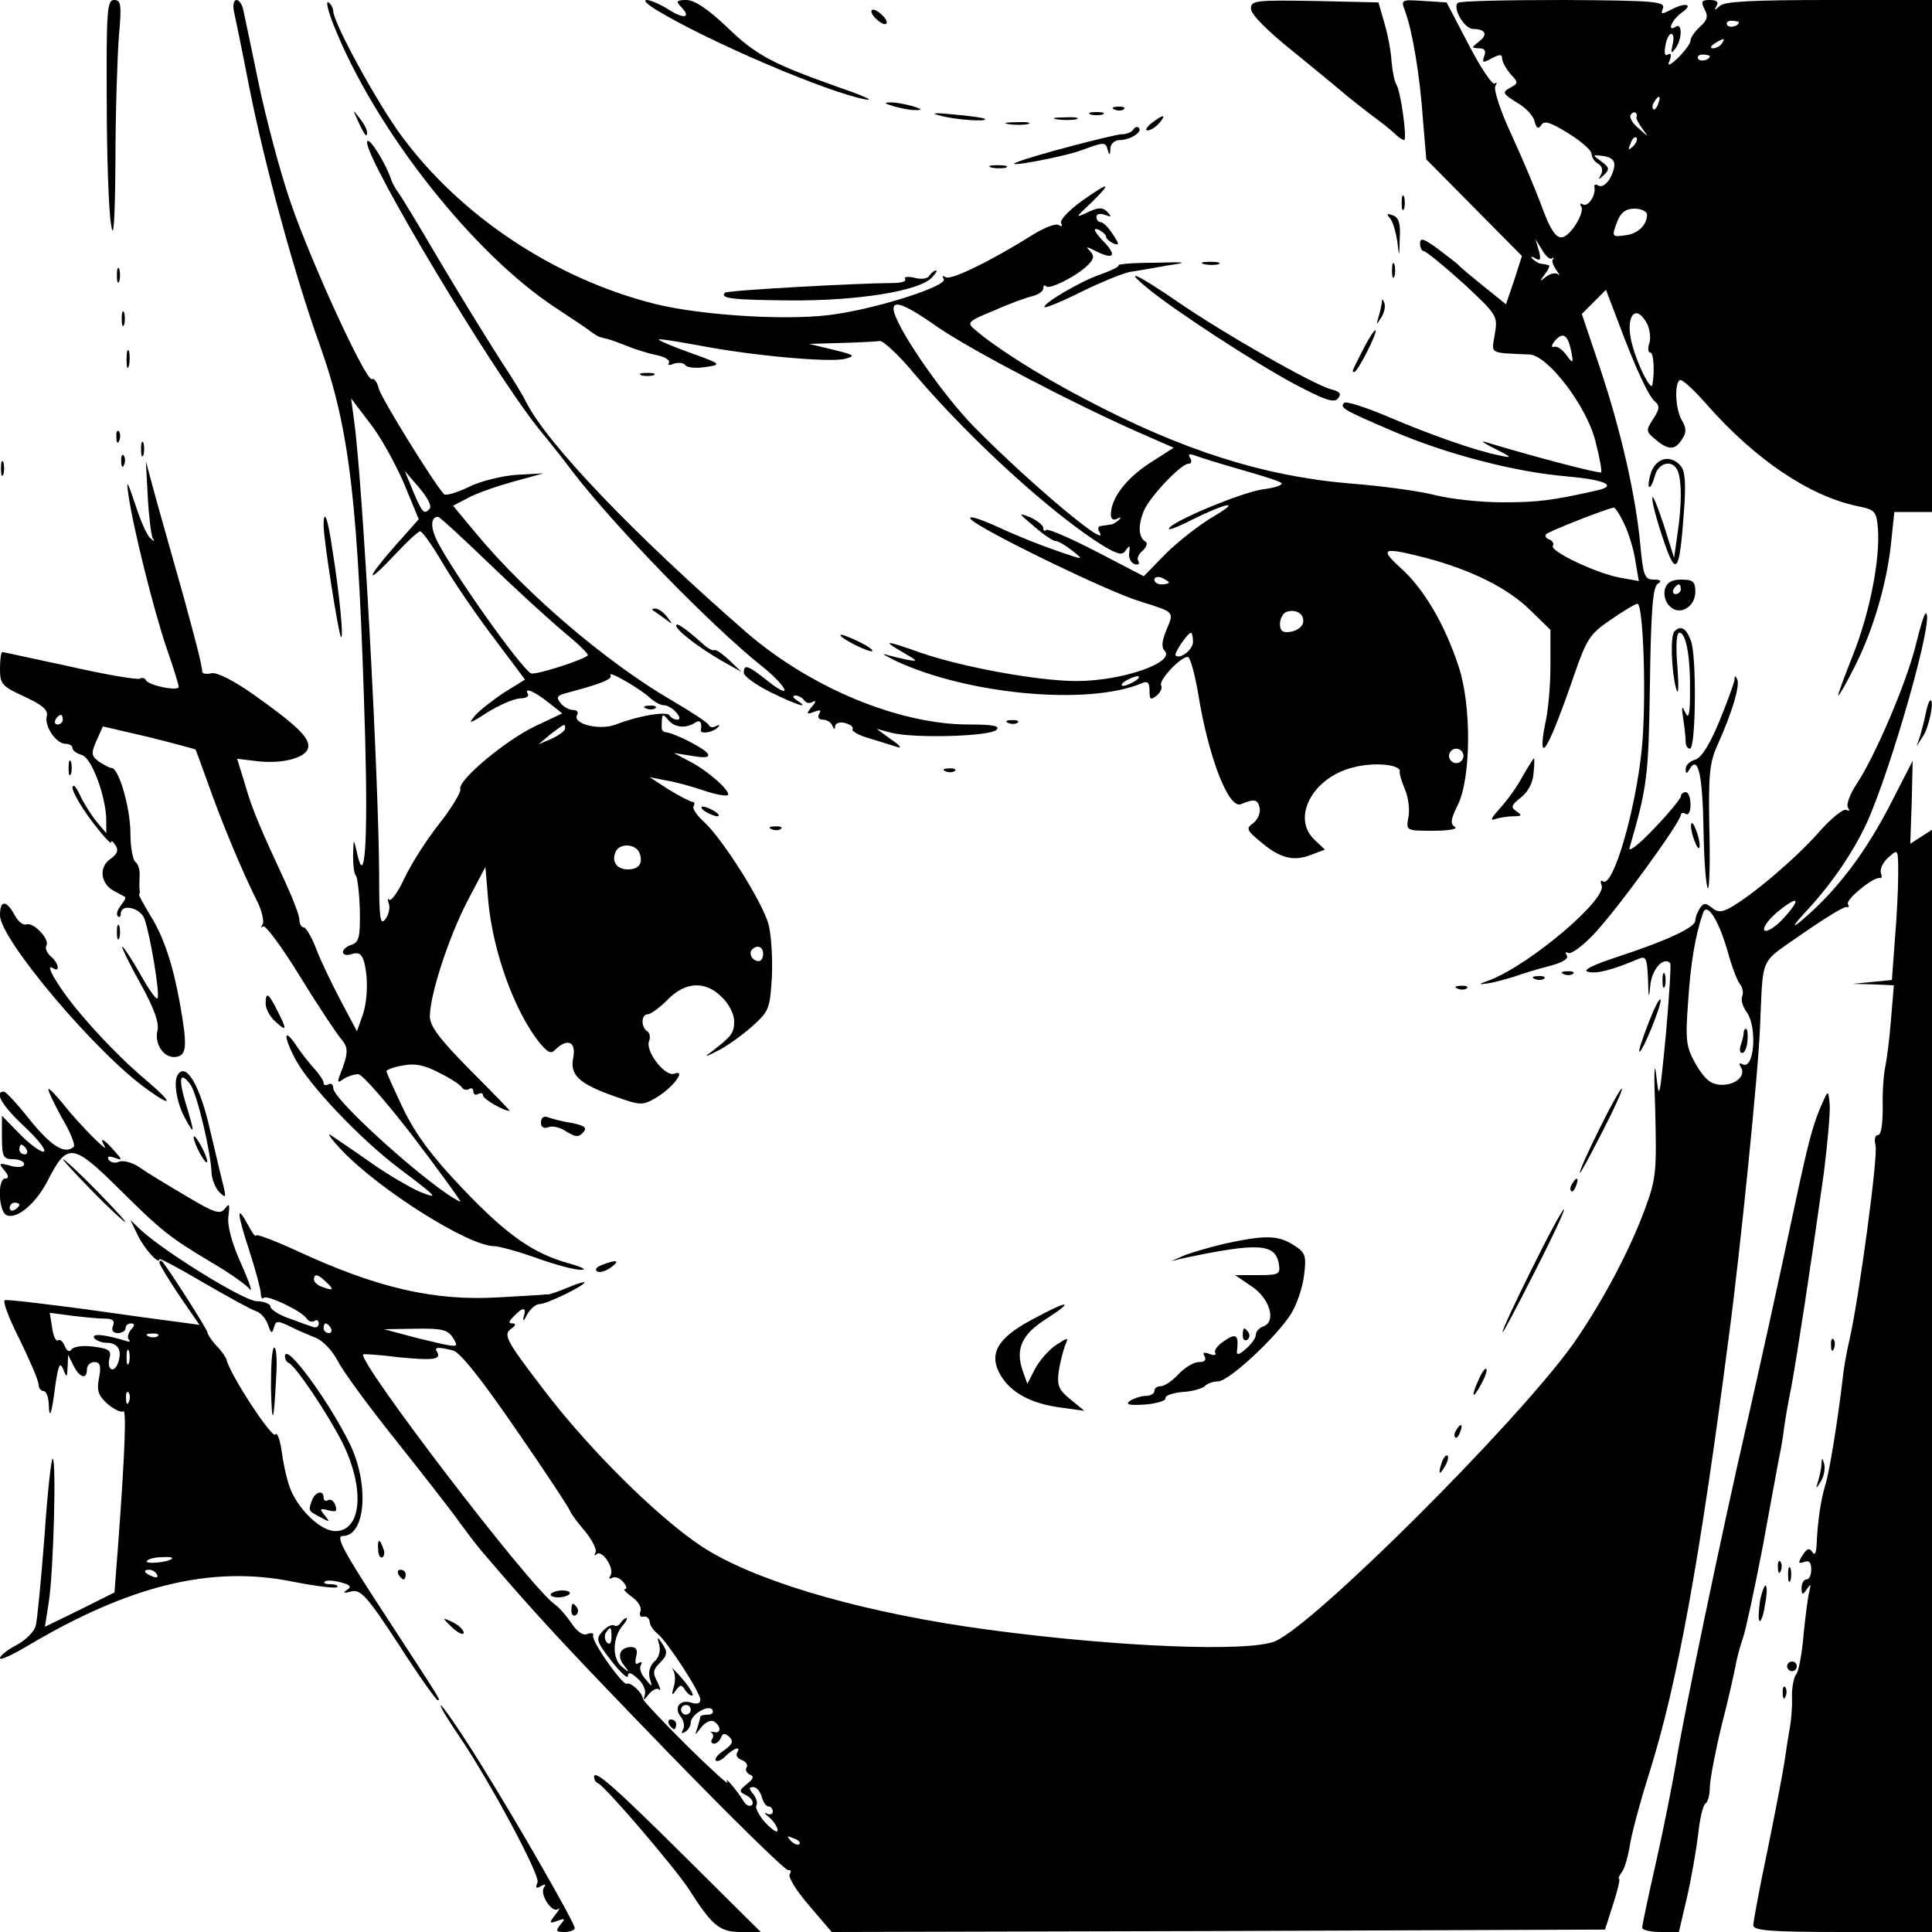 <?xml version="1.0" standalone="no"?>
<!DOCTYPE svg PUBLIC "-//W3C//DTD SVG 20010904//EN"
 "http://www.w3.org/TR/2001/REC-SVG-20010904/DTD/svg10.dtd">
<svg version="1.0" xmlns="http://www.w3.org/2000/svg"
 width="400pt" height="400pt" viewBox="0 0 400 400"
 preserveAspectRatio="xMidYMid meet">
<g transform="translate(0,400) scale(0.1,-0.1)"
fill="#000000" stroke="none">
<path d="M221 3793 c0 -115 4 -230 9 -258 5 -35 8 4 9 131 0 100 4 215 7 257
6 67 5 77 -10 77 -14 0 -16 -21 -15 -207z"/>
<path d="M484 3978 c3 -13 17 -81 31 -153 32 -164 96 -398 147 -539 63 -177
80 -328 94 -813 6 -224 -1 -314 -17 -238 -7 30 -7 30 -8 -6 0 -20 2 -39 6 -42
3 -4 7 -36 8 -72 1 -55 -2 -66 -17 -71 -10 -3 -18 -10 -18 -15 0 -6 8 -8 19
-4 14 4 20 0 25 -17 9 -35 7 -84 -5 -115 l-10 -28 -34 64 c-19 36 -42 84 -51
108 -9 24 -21 43 -25 43 -5 0 -9 7 -9 15 0 9 -13 43 -29 78 -52 112 -69 151
-84 204 l-16 52 42 -5 c52 -6 101 7 105 28 4 20 -23 46 -113 110 -41 29 -77
47 -87 44 -10 -2 -18 -1 -19 2 -2 20 -12 58 -39 157 -17 61 -42 148 -55 195
l-23 85 4 -74 c2 -40 7 -78 10 -85 5 -8 4 -8 -5 0 -7 6 -21 38 -31 70 -17 50
-19 53 -14 19 9 -65 52 -238 79 -317 14 -40 25 -76 25 -80 0 -10 -64 3 -68 14
-2 4 -8 6 -12 3 -5 -3 -70 8 -145 25 -75 16 -138 30 -140 30 -3 0 -5 -16 -5
-35 0 -31 4 -36 50 -57 37 -17 50 -28 47 -40 -6 -21 19 -58 39 -58 8 0 14 -4
14 -9 0 -5 9 -11 19 -14 21 -5 51 -88 51 -136 l0 -26 -21 25 c-11 14 -27 39
-34 55 -8 17 -14 23 -15 14 0 -8 18 -40 40 -69 22 -29 40 -49 40 -44 0 5 4 2
9 -6 7 -10 4 -18 -10 -28 -25 -17 -21 -51 6 -66 11 -6 22 -12 24 -13 2 -2 -2
-9 -9 -18 -7 -9 -10 -18 -6 -22 3 -3 6 -1 6 5 0 22 40 13 49 -10 12 -33 33
-159 27 -165 -3 -3 -19 20 -36 51 -18 31 -34 56 -37 56 -2 0 14 -34 37 -75 29
-52 40 -83 36 -99 -7 -29 15 -59 40 -54 21 4 22 24 6 113 -14 77 -33 136 -61
180 -13 22 -24 41 -23 43 1 1 2 5 1 10 -1 4 0 17 0 29 1 11 -3 24 -8 28 -6 3
-11 31 -11 60 0 52 -24 135 -39 135 -4 0 -15 6 -26 13 -16 12 -17 17 -5 44
l13 29 95 -22 c52 -13 96 -25 97 -26 1 -2 12 -32 25 -68 27 -78 74 -190 101
-243 11 -21 16 -44 13 -50 -4 -7 -4 -9 1 -5 4 4 39 -43 77 -105 38 -62 77
-120 85 -129 15 -17 14 -30 -3 -73 -6 -16 -5 -18 7 -9 8 5 21 10 31 10 9 -1
61 -61 117 -134 56 -74 98 -132 94 -130 -55 24 -263 210 -263 235 0 8 -5 11
-10 8 -6 -3 -10 -2 -10 3 0 4 -8 17 -18 28 -10 11 -27 32 -37 47 -27 41 -30
25 -4 -25 27 -52 132 -164 214 -226 82 -62 86 -66 43 -49 -20 9 -65 35 -99 59
-34 24 -71 49 -83 57 -11 8 -1 -7 24 -33 77 -80 260 -196 313 -196 9 0 50 -11
89 -25 39 -14 81 -25 92 -24 12 0 0 6 -25 13 -74 20 -130 59 -222 156 -63 66
-96 111 -122 164 -19 40 -35 76 -35 78 0 3 15 9 34 12 25 5 45 1 75 -15 23
-11 44 -25 47 -30 3 -5 10 -7 15 -4 5 4 9 1 9 -5 0 -6 5 -8 10 -5 6 3 10 2 10
-3 0 -7 42 -32 55 -32 2 0 -35 38 -81 84 -64 65 -84 91 -84 112 0 44 39 164
78 239 l37 70 6 -72 c10 -105 55 -229 107 -293 17 -20 23 -23 33 -12 24 23 42
15 36 -17 -8 -37 12 -55 86 -81 53 -19 57 -19 85 -3 34 20 65 60 38 50 -19 -7
-61 47 -52 68 3 8 1 17 -4 20 -13 8 -13 35 1 35 6 0 24 13 41 30 37 38 79 40
113 5 14 -13 25 -35 25 -49 0 -25 -5 -31 -45 -62 -18 -13 -17 -14 10 0 17 8
48 30 70 49 37 33 39 37 43 103 2 38 -1 88 -7 111 -13 46 -94 175 -134 212
-15 13 -24 28 -21 32 3 5 2 9 -3 9 -4 0 -26 12 -48 25 l-40 26 35 -7 c19 -3
55 -13 78 -21 24 -8 46 -12 49 -9 7 7 -42 51 -80 70 l-32 17 38 -6 c28 -5 37
-3 32 5 -7 11 -70 43 -87 44 -5 1 -8 4 -8 9 0 30 1 31 13 17 13 -16 35 -19 55
-7 11 8 16 2 13 -15 -1 -9 27 -4 36 7 4 4 3 5 -4 2 -6 -4 -13 -3 -15 1 -1 5
-35 27 -74 50 -135 78 -302 220 -407 346 l-49 59 29 15 c15 9 57 24 93 34 l65
18 -55 -3 c-30 -2 -75 -13 -99 -25 -25 -12 -48 -19 -52 -15 -23 26 -130 199
-135 219 -3 13 -10 22 -14 19 -11 -7 -124 237 -168 365 -22 63 -51 174 -66
245 -15 72 -29 140 -32 153 -2 12 -9 22 -14 22 -6 0 -8 -10 -6 -22z m352 -978
l31 -75 -48 -54 c-62 -70 -64 -86 -3 -21 26 28 50 50 54 50 4 0 25 -29 46 -65
21 -36 68 -105 105 -154 l66 -88 -42 -26 c-23 -15 -50 -36 -61 -48 -16 -19
-12 -18 25 6 24 15 54 28 67 29 12 0 20 4 17 9 -9 15 13 6 42 -17 l29 -23 -57
-27 c-62 -30 -160 -112 -154 -130 2 -6 -18 -39 -44 -72 -27 -34 -59 -85 -72
-113 -13 -28 -27 -47 -31 -44 -4 4 -4 1 -1 -8 3 -8 0 -22 -7 -32 -11 -14 -13
1 -13 90 -1 207 -34 815 -52 943 l-6 45 38 -50 c22 -27 53 -84 71 -125z m53
-54 c-11 -12 -15 -8 -35 40 l-16 39 30 -35 c18 -21 27 -39 21 -44z m125 -114
c55 -53 125 -117 154 -141 29 -24 51 -45 49 -48 -11 -10 -111 -42 -118 -37
-23 14 -159 206 -193 272 -15 29 -15 52 1 52 3 0 51 -44 107 -98z m333 -278
c8 -7 20 -14 27 -14 8 0 19 -7 26 -15 8 -9 9 -15 2 -15 -6 0 -13 4 -16 9 -6 9
-65 -1 -111 -19 -33 -13 -91 1 -80 20 3 5 0 10 -8 10 -8 0 -20 6 -26 14 -10
12 -8 16 11 21 72 19 97 29 92 37 -7 12 65 -30 83 -48z m-1217 -44 c0 -5 -5
-10 -11 -10 -5 0 -7 5 -4 10 3 6 8 10 11 10 2 0 4 -4 4 -10z m1040 -18 c0 -5
-12 -14 -27 -21 l-28 -12 25 21 c29 22 30 23 30 12z m154 -258 c8 -21 -1 -34
-24 -34 -22 0 -34 15 -26 35 7 20 42 19 50 -1z m256 -209 c0 -8 -4 -15 -9 -15
-13 0 -22 16 -14 24 11 11 23 6 23 -9z"/>
<path d="M1338 2533 c7 -3 16 -2 19 1 4 3 -2 6 -13 5 -11 0 -14 -3 -6 -6z"/>
<path d="M690 3950 c85 -216 288 -474 460 -587 36 -24 70 -46 75 -51 6 -4 13
-9 18 -10 4 -1 9 -3 12 -3 14 -4 22 -7 45 -16 14 -6 40 -14 58 -18 18 -3 30
-11 27 -16 -4 -5 1 -6 10 -2 10 3 20 2 24 -3 3 -5 22 -7 41 -4 35 5 35 6 -32
30 -37 13 -66 26 -64 27 2 2 38 -4 82 -12 108 -21 271 -36 303 -28 23 6 21 8
-24 19 l-50 12 68 2 c37 1 73 3 79 4 7 0 40 -30 72 -69 115 -135 285 -290 390
-355 32 -19 40 -20 47 -9 8 11 9 10 7 -5 -2 -10 3 -21 11 -24 8 -2 11 0 8 6
-4 5 0 15 9 22 8 8 11 16 5 19 -14 9 -15 33 -3 63 12 29 77 98 93 98 6 0 7 5
3 12 -5 8 -2 9 10 5 10 -4 52 -17 94 -29 42 -12 81 -24 85 -28 4 -4 -13 -10
-38 -13 -44 -6 -195 -69 -195 -82 0 -3 21 5 48 19 73 36 103 41 45 7 -29 -17
-74 -52 -99 -77 l-46 -47 -98 51 c-54 28 -101 48 -104 45 -3 -4 -6 -2 -6 4 0
5 -12 15 -27 22 -26 10 -25 9 7 -18 19 -17 40 -31 45 -31 6 0 21 -9 35 -20 25
-20 25 -20 -30 -1 -30 10 -86 32 -124 50 -40 18 -63 25 -56 16 17 -20 281
-149 350 -170 73 -23 71 -21 55 -59 -9 -22 -11 -36 -4 -43 24 -24 -87 -63
-182 -63 -80 0 -238 29 -324 59 -73 26 -80 26 -35 0 31 -18 32 -19 8 -15 -14
3 -34 8 -45 11 -10 3 1 -3 23 -14 149 -69 396 -92 507 -46 13 6 17 2 17 -15 0
-19 2 -20 15 -10 8 7 12 16 9 21 -6 10 40 59 55 59 5 0 14 -33 21 -72 21 -133
63 -243 89 -233 29 12 35 10 39 -8 2 -10 -4 -24 -13 -31 -16 -11 -14 -15 15
-39 40 -34 68 -41 104 -27 l29 11 -21 20 c-49 45 -5 129 79 150 44 12 101 6
97 -9 -1 -4 4 -20 11 -37 7 -16 10 -42 7 -57 -5 -28 -5 -28 52 -28 32 0 52 4
44 8 -10 7 -8 16 5 43 29 55 30 208 3 289 -29 88 -72 161 -120 204 -45 41 -38
44 52 21 94 -25 169 -62 216 -108 l42 -41 0 -76 c0 -41 -5 -95 -11 -119 -5
-24 -7 -46 -4 -49 6 -6 29 48 65 153 25 72 32 83 75 112 26 18 51 33 55 33 13
0 19 -206 9 -302 -13 -127 -59 -285 -80 -273 -5 4 -6 0 -3 -8 11 -29 -147
-163 -231 -196 -25 -9 -26 -10 -5 -7 14 2 39 9 55 14 17 6 49 16 73 22 27 7
40 15 36 22 -4 6 -3 8 3 5 5 -3 28 13 50 36 44 44 183 235 183 250 0 4 5 5 10
2 6 -4 10 5 10 19 0 14 -4 26 -10 26 -5 0 -10 -4 -10 -9 0 -4 -25 -35 -56 -67
-32 -34 -54 -50 -50 -39 37 129 39 146 42 339 2 150 6 201 16 207 9 6 7 9 -8
9 -19 0 -22 8 -28 73 -10 104 -40 235 -83 364 l-38 113 25 25 25 25 24 -63
c36 -97 64 -157 77 -168 11 -9 10 -16 -3 -36 -16 -25 -16 -26 7 -45 26 -21 39
-20 54 5 8 12 7 22 -2 37 -13 22 -16 76 -4 83 4 3 30 -21 57 -52 100 -113 211
-188 311 -209 36 -7 39 -11 42 -46 5 -63 -17 -176 -52 -263 -18 -46 -32 -83
-30 -83 2 0 17 26 33 58 39 76 67 173 76 255 l7 67 39 0 39 0 0 530 0 530
-213 0 c-157 0 -217 -3 -226 -12 -11 -10 -13 -10 -7 0 5 8 0 12 -14 12 -17 0
-19 -3 -11 -19 8 -14 6 -23 -9 -36 -11 -10 -20 -23 -20 -29 0 -6 -12 -22 -25
-35 -19 -18 -24 -19 -18 -6 4 12 3 16 -4 12 -6 -4 -8 3 -5 18 2 14 8 25 12 25
5 0 6 -10 3 -22 -4 -19 -3 -20 6 -8 14 19 14 53 1 45 -20 -13 -9 14 12 29 26
18 7 22 -24 5 -18 -9 -20 -9 -15 4 5 14 -19 16 -207 17 -116 0 -215 -2 -218
-6 -11 -11 14 -54 32 -54 26 0 31 -12 12 -26 -16 -13 -16 -13 0 -14 12 0 15
-5 11 -16 -5 -14 -3 -15 15 -5 17 9 22 9 22 0 0 -7 8 -21 17 -32 17 -18 17
-19 -1 -29 -16 -9 -15 -12 14 -30 18 -10 35 -28 37 -39 4 -15 8 -17 14 -8 6
10 19 6 56 -17 26 -16 48 -35 48 -42 0 -7 6 -17 14 -21 8 -5 10 -14 6 -22 -7
-12 -6 -12 6 -1 12 11 11 16 -6 28 -19 14 -19 14 5 11 18 -3 24 -10 22 -23 -5
-25 -22 -45 -33 -38 -5 3 -9 2 -8 -3 4 -16 -13 -43 -24 -36 -6 3 -7 1 -3 -5 4
-6 -3 -25 -15 -42 -28 -37 -41 -29 -69 48 -12 32 -39 96 -61 144 -23 49 -37
93 -33 100 4 7 3 9 -1 5 -5 -4 -29 32 -54 80 l-46 88 -47 3 c-47 3 -48 3 -39
-21 15 -39 31 -135 37 -224 l7 -83 99 -100 99 -100 -16 -50 -17 -50 -46 37
c-26 21 -49 40 -52 44 -3 3 -22 18 -42 33 -30 22 -38 25 -38 12 0 -9 4 -16 8
-16 4 0 41 -30 81 -66 71 -66 72 -68 66 -105 -7 -43 -14 -39 72 -43 38 -2 118
-107 136 -179 9 -34 14 -63 12 -65 -3 -3 -135 31 -240 63 -11 3 -2 -3 20 -14
36 -18 37 -20 10 -14 -47 9 -142 42 -233 81 -45 19 -86 32 -89 28 -10 -10 -1
-15 97 -57 113 -49 256 -86 361 -95 80 -7 109 -19 67 -29 -93 -21 -123 -25
-197 -25 -46 0 -109 7 -140 15 -31 8 -110 19 -176 24 -179 15 -349 69 -551
176 -94 49 -185 107 -226 143 -17 14 -14 17 40 39 31 14 67 27 80 30 12 3 22
10 22 16 0 6 3 8 6 4 7 -7 65 22 87 45 12 12 13 18 4 28 -10 10 -8 10 10 1 39
-20 47 -11 17 20 -18 19 -22 28 -11 24 9 -4 17 -11 17 -15 0 -4 7 -10 15 -14
13 -5 13 -2 -1 19 -9 14 -20 25 -25 25 -5 0 -9 5 -9 11 0 6 7 8 18 4 13 -5 14
-4 5 6 -10 10 -18 10 -40 0 -28 -13 -27 -12 5 18 46 45 40 46 -18 5 -28 -20
-47 -41 -43 -46 3 -7 1 -8 -5 -4 -6 4 -29 -5 -52 -19 -84 -53 -171 -96 -182
-89 -7 4 -8 3 -4 -4 8 -13 -124 -57 -221 -72 -90 -15 -278 -4 -378 21 -206 52
-401 181 -524 348 -49 66 -141 234 -141 258 0 6 -5 15 -10 18 -6 4 -1 -17 10
-45z m2910 4 c0 -8 -19 -13 -24 -6 -3 5 1 9 9 9 8 0 15 -2 15 -3z m-35 -44
c-3 -5 -12 -10 -18 -10 -7 0 -6 4 3 10 19 12 23 12 15 0z m-25 -26 c0 -8 -19
-13 -24 -6 -3 5 1 9 9 9 8 0 15 -2 15 -3z m-107 -99 c-3 -9 -8 -14 -10 -11 -3
3 -2 9 2 15 9 16 15 13 8 -4z m-45 -28 c-1 -2 4 -12 12 -23 14 -19 14 -19 -7
0 -13 10 -20 23 -17 28 3 5 8 7 11 4 2 -2 3 -6 1 -9z m-7 -60 c-10 -9 -11 -8
-5 6 3 10 9 15 12 12 3 -3 0 -11 -7 -18z m29 -141 c0 -22 -19 -40 -44 -43 -29
-4 -30 -4 -17 30 7 17 17 25 35 25 14 0 26 -6 26 -12z m-197 -91 c4 3 5 2 2
-2 -3 -3 1 -13 7 -22 7 -9 8 -13 4 -9 -5 4 -16 2 -25 -5 -14 -11 -14 -10 -2 6
7 9 11 18 7 18 -3 1 -10 2 -15 3 -5 0 -13 5 -18 10 -5 5 -2 6 6 1 10 -6 12 -2
7 16 l-7 24 14 -23 c7 -12 16 -20 20 -17z m-1269 -144 c71 -48 275 -155 413
-216 l73 -32 -50 -32 c-49 -32 -80 -73 -80 -106 0 -10 5 -13 13 -9 7 4 9 3 4
-2 -5 -5 -13 -10 -18 -10 -5 -1 -14 -2 -20 -3 -5 0 -7 -6 -3 -12 26 -42 -144
100 -259 217 -68 69 -167 214 -167 245 0 18 26 8 94 -40z m1466 9 c6 -12 8
-30 5 -40 -4 -11 -3 -20 2 -20 7 0 9 -42 4 -67 -3 -13 -30 40 -41 81 -17 58 5
92 30 46z m-157 -57 c5 -26 4 -27 -10 -8 -8 11 -19 19 -25 17 -7 -2 -6 3 1 12
17 20 27 13 34 -21z m110 -358 c9 -19 20 -54 23 -77 l7 -41 -39 7 c-49 9 -146
55 -139 66 3 5 -1 10 -7 13 -7 2 -10 7 -7 11 6 6 125 53 140 55 3 1 13 -15 22
-34z m-943 -121 c0 -2 -7 -4 -15 -4 -8 0 -15 4 -15 10 0 5 7 7 15 4 8 -4 15
-8 15 -10z m278 -83 c-2 -9 -13 -17 -26 -19 -16 -3 -22 2 -22 16 0 11 6 22 13
25 20 7 38 -4 35 -22z m-228 -40 c0 -16 -27 -37 -36 -28 -4 4 25 47 32 47 2 0
4 -9 4 -19z m-120 -81 c-8 -5 -19 -10 -25 -10 -5 0 -3 5 5 10 8 5 20 10 25 10
6 0 3 -5 -5 -10z m680 -155 c0 -8 -7 -15 -15 -15 -8 0 -15 7 -15 15 0 8 7 15
15 15 8 0 15 -7 15 -15z"/>
<path d="M1358 3980 c108 -66 359 -173 435 -186 18 -3 -6 8 -53 24 -141 50
-174 67 -235 126 -39 37 -67 56 -84 56 -19 0 -22 -3 -13 -12 24 -24 11 -29
-22 -9 -18 12 -40 21 -47 21 -8 0 1 -9 19 -20z"/>
<path d="M2590 3982 c0 -12 34 -46 89 -90 48 -39 94 -77 102 -84 8 -7 32 -26
54 -43 22 -16 46 -35 53 -42 7 -7 16 -13 19 -13 7 0 -7 102 -16 115 -4 6 -8
27 -10 48 -1 21 -8 57 -15 80 l-12 42 -132 3 c-123 2 -132 1 -132 -16z"/>
<path d="M1810 3965 c7 -8 17 -15 22 -15 6 0 5 7 -2 15 -7 8 -17 15 -22 15 -6
0 -5 -7 2 -15z"/>
<path d="M1850 3780 c14 -4 34 -8 45 -8 16 0 15 2 -5 8 -14 4 -34 8 -45 8 -16
0 -15 -2 5 -8z"/>
<path d="M2308 3773 c7 -3 16 -2 19 1 4 3 -2 6 -13 5 -11 0 -14 -3 -6 -6z"/>
<path d="M741 3750 c14 -31 19 -36 19 -24 0 6 -7 19 -16 30 -14 18 -14 18 -3
-6z"/>
<path d="M1945 3761 c31 -9 102 -14 94 -7 -2 2 -31 6 -64 9 -39 4 -50 3 -30
-2z"/>
<path d="M2258 3763 c6 -2 18 -2 25 0 6 3 1 5 -13 5 -14 0 -19 -2 -12 -5z"/>
<path d="M2188 3753 c12 -2 30 -2 40 0 9 3 -1 5 -23 4 -22 0 -30 -2 -17 -4z"/>
<path d="M2384 3745 c-10 -8 -14 -15 -8 -15 6 0 17 7 24 15 16 19 9 19 -16 0z"/>
<path d="M2088 3743 c12 -2 30 -2 40 0 9 3 -1 5 -23 4 -22 0 -30 -2 -17 -4z"/>
<path d="M2346 3731 c-4 -5 -14 -9 -24 -9 -14 0 -187 -45 -217 -58 -33 -13 98
11 137 26 43 16 47 16 51 1 4 -14 5 -14 6 2 0 9 9 17 19 17 22 0 48 17 40 25
-3 4 -9 2 -12 -4z"/>
<path d="M760 3705 c0 -40 257 -469 354 -591 23 -28 55 -68 71 -90 92 -119
288 -320 392 -403 23 -18 44 -40 47 -48 3 -8 -12 -1 -33 16 -43 34 -51 37 -51
18 0 -7 25 -25 55 -40 55 -27 84 -36 55 -17 -9 6 -10 10 -3 10 6 0 15 -5 18
-10 4 -6 12 -7 18 -3 7 4 6 -1 -2 -10 -12 -15 -12 -17 4 -11 13 5 16 4 11 -4
-4 -7 -1 -12 8 -12 8 0 17 -6 19 -12 4 -9 6 -9 6 -1 1 6 10 9 21 6 11 -3 18
-9 15 -13 -2 -4 14 -13 36 -19 23 -7 48 -15 58 -18 9 -3 3 5 -14 16 l-30 22
30 -8 c45 -12 204 -8 218 6 8 8 -6 11 -57 11 -145 0 -328 76 -461 191 -233
203 -412 390 -456 477 -7 15 -30 52 -50 82 -20 31 -76 121 -123 200 -47 80
-89 150 -94 155 -4 6 -9 15 -11 20 -11 36 -51 99 -51 80z"/>
<path d="M2053 3653 c9 -2 23 -2 30 0 6 3 -1 5 -18 5 -16 0 -22 -2 -12 -5z"/>
<path d="M2902 3580 c0 -14 2 -19 5 -12 2 6 2 18 0 25 -3 6 -5 1 -5 -13z"/>
<path d="M2878 3548 c6 -7 12 -29 15 -48 4 -34 4 -34 5 6 2 31 -2 44 -14 48
-13 5 -14 3 -6 -6z"/>
<path d="M2316 3451 c2 -3 -15 -11 -37 -19 -42 -14 -123 -62 -116 -68 2 -2 36
12 76 32 41 20 85 38 100 41 14 2 49 8 76 13 47 7 45 8 -27 6 -42 0 -74 -3
-72 -5z"/>
<path d="M2493 3453 c9 -2 23 -2 30 0 6 3 -1 5 -18 5 -16 0 -22 -2 -12 -5z"/>
<path d="M2882 3440 c0 -14 2 -19 5 -12 2 6 2 18 0 25 -3 6 -5 1 -5 -13z"/>
<path d="M242 3430 c0 -14 2 -19 5 -12 2 6 2 18 0 25 -3 6 -5 1 -5 -13z"/>
<path d="M1924 3429 c-3 -6 -17 -8 -31 -4 -14 3 -22 2 -19 -3 3 -5 -9 -8 -27
-8 -65 0 -342 -15 -346 -20 -12 -12 17 -15 135 -16 138 -1 266 19 293 47 8 8
12 15 9 15 -4 0 -10 -5 -14 -11z"/>
<path d="M2375 3404 c54 -45 221 -154 303 -198 64 -34 84 -41 92 -31 8 10 4
14 -14 19 -34 8 -225 117 -319 182 -83 57 -113 70 -62 28z"/>
<path d="M2861 3373 c-1 -6 -4 -20 -7 -30 -5 -17 -5 -17 6 0 6 10 9 23 6 30
-3 9 -5 9 -5 0z"/>
<path d="M252 3340 c0 -14 2 -19 5 -12 2 6 2 18 0 25 -3 6 -5 1 -5 -13z"/>
<path d="M2825 3282 c-27 -53 -27 -52 -21 -52 7 0 48 81 44 86 -2 2 -12 -13
-23 -34z"/>
<path d="M262 3255 c0 -16 2 -22 5 -12 2 9 2 23 0 30 -3 6 -5 -1 -5 -18z"/>
<path d="M1328 3223 c6 -2 18 -2 25 0 6 3 1 5 -13 5 -14 0 -19 -2 -12 -5z"/>
<path d="M241 3094 c0 -11 3 -14 6 -6 3 7 2 16 -1 19 -3 4 -6 -2 -5 -13z"/>
<path d="M292 3070 c0 -14 2 -19 5 -12 2 6 2 18 0 25 -3 6 -5 1 -5 -13z"/>
<path d="M251 3044 c0 -11 3 -14 6 -6 3 7 2 16 -1 19 -3 4 -6 -2 -5 -13z"/>
<path d="M2 3030 c0 -14 2 -19 5 -12 2 6 2 18 0 25 -3 6 -5 1 -5 -13z"/>
<path d="M3419 3024 c-5 -15 -7 -29 -5 -32 3 -2 8 7 12 22 7 29 38 36 48 10 8
-21 8 -70 -1 -130 l-7 -49 -22 70 c-13 39 -23 63 -23 54 -1 -8 9 -46 22 -84
27 -81 34 -73 43 51 5 61 3 88 -6 99 -20 24 -49 18 -61 -11z"/>
<path d="M670 2912 c0 -29 31 -226 36 -231 6 -6 -3 89 -18 182 -9 64 -18 87
-18 49z"/>
<path d="M3447 2780 c-3 -11 1 -27 10 -35 20 -21 53 -2 53 30 0 21 -5 25 -29
25 -20 0 -30 -6 -34 -20z m33 0 c0 -5 -5 -10 -11 -10 -5 0 -7 5 -4 10 3 6 8
10 11 10 2 0 4 -4 4 -10z"/>
<path d="M1351 2737 c2 -1 13 -9 24 -17 19 -14 19 -14 6 3 -7 9 -18 17 -24 17
-6 0 -8 -1 -6 -3z"/>
<path d="M3966 2663 c-19 -77 -84 -229 -122 -286 -14 -21 -22 -43 -18 -49 4
-6 3 -8 -3 -5 -6 4 -33 -18 -59 -48 -48 -54 -139 -131 -183 -155 -17 -9 -26
-9 -37 1 -13 10 -17 10 -25 -2 -5 -8 -9 -19 -9 -25 0 -14 -58 -41 -158 -74
-55 -18 -77 -29 -64 -32 17 -5 51 4 105 27 15 6 17 1 19 -41 1 -43 2 -44 5
-12 4 32 27 58 41 44 2 -3 -2 -69 -9 -148 -13 -134 -14 -139 -20 -83 -4 33 -5
-1 -2 -75 3 -127 2 -140 -22 -205 -33 -89 -92 -198 -149 -279 -118 -164 -534
-579 -616 -614 -55 -23 -328 -12 -595 24 -245 33 -458 93 -574 161 -90 52
-248 207 -347 338 -75 98 -82 111 -67 123 11 7 12 12 4 12 -9 0 -8 4 3 15 19
20 27 19 20 -2 -2 -10 1 -8 7 5 7 12 18 22 26 22 15 0 93 38 93 45 0 2 -16 -3
-35 -11 -19 -8 -37 -14 -40 -14 -3 0 -6 0 -7 0 -2 -1 -44 -3 -95 -6 -134 -8
-252 19 -420 97 -46 21 -83 35 -83 31 -1 -4 -8 6 -16 21 -25 46 -24 28 2 -52
13 -40 24 -81 24 -89 0 -8 3 -13 6 -9 7 7 80 -28 89 -43 4 -6 11 -8 16 -5 5 4
9 1 9 -5 0 -7 -6 -10 -13 -7 -6 2 -29 10 -50 18 -20 7 -37 18 -37 24 0 5 -13
11 -29 11 -26 1 -186 99 -239 147 l-22 21 15 -31 c14 -29 45 -63 45 -50 0 3
41 -19 92 -49 50 -29 99 -56 109 -59 9 -3 20 -16 24 -28 6 -18 8 -19 12 -6 4
15 7 15 31 4 15 -8 39 -18 54 -24 16 -6 35 -26 47 -48 10 -21 66 -97 123 -168
57 -72 115 -146 128 -165 14 -19 34 -46 46 -60 115 -135 174 -198 384 -415
133 -137 247 -249 252 -247 5 1 7 -2 3 -8 -4 -6 14 -35 40 -65 l47 -55 800 2
801 3 17 53 c9 28 15 52 12 52 -2 0 0 6 5 13 6 6 13 31 17 54 3 22 21 90 40
150 59 187 105 442 165 903 24 179 62 556 65 645 7 150 -3 128 88 192 46 32
87 57 91 55 5 -1 6 1 3 6 -6 9 54 58 66 54 4 -1 5 4 2 11 -2 7 4 22 16 32 20
18 20 18 20 -36 0 -30 -3 -91 -7 -136 l-6 -82 -41 -4 -41 -4 43 -1 43 -2 -6
-72 c-3 -40 -9 -84 -12 -98 -3 -14 -6 -51 -5 -82 0 -35 -3 -58 -10 -58 -6 0
-8 -9 -5 -21 6 -21 -34 -314 -53 -399 -6 -25 -13 -63 -15 -85 -10 -85 -27
-191 -36 -220 -9 -29 -16 -75 -18 -125 -1 -16 -4 -21 -9 -13 -6 9 -11 7 -20
-7 -10 -16 -9 -18 3 -14 10 4 15 0 15 -15 0 -12 -4 -21 -10 -21 -5 0 -10 -8
-10 -17 0 -16 2 -16 11 -3 8 12 9 11 5 -5 -3 -11 -8 -51 -12 -90 -3 -38 -10
-75 -15 -81 -5 -6 -9 -27 -9 -45 1 -19 -1 -47 -4 -64 -3 -16 -8 -48 -11 -70
-3 -21 -19 -104 -35 -183 -17 -80 -30 -151 -30 -158 0 -11 35 -14 185 -14
l185 0 0 1141 0 1141 -22 -14 -23 -15 3 86 2 86 -41 -80 c-56 -111 -118 -192
-194 -255 -17 -13 -9 -2 16 25 52 56 95 120 123 179 53 117 143 436 123 436
-3 0 -12 -30 -21 -67z m-274 -565 c-17 -18 -35 -29 -39 -24 -4 4 7 21 26 37
45 37 52 30 13 -13z m-115 -68 c8 -30 20 -61 25 -67 6 -7 8 -19 5 -26 -3 -7 1
-21 9 -32 23 -31 16 -123 -9 -108 -6 3 -7 1 -3 -6 12 -18 -11 -38 -41 -37 -21
1 -33 11 -51 41 -21 37 -23 48 -17 130 5 80 15 139 31 185 8 23 32 -14 51 -80z
m-2901 -685 c17 -16 14 -18 -10 -9 -9 3 -16 10 -16 15 0 13 9 11 26 -6z m9
-95 c3 -5 1 -10 -4 -10 -6 0 -11 5 -11 10 0 6 2 10 4 10 3 0 8 -4 11 -10z
m253 -20 c11 -18 10 -19 -21 -13 -17 4 -52 12 -77 19 l-45 12 65 1 c55 1 67
-2 78 -19z m0 -26 c15 -4 60 -61 132 -166 61 -88 110 -163 110 -166 1 -4 14
-22 30 -41 16 -19 26 -39 23 -45 -3 -6 -3 -8 2 -4 11 11 38 -29 29 -44 -4 -6
-3 -8 3 -5 6 4 16 0 23 -8 7 -8 9 -15 4 -15 -5 0 2 -7 14 -16 13 -9 21 -22 18
-30 -3 -8 0 -13 6 -11 7 1 12 -3 13 -10 0 -7 7 -18 16 -25 21 -17 89 -122 89
-137 0 -8 -7 -10 -19 -6 -24 7 -37 -11 -21 -30 6 -8 8 -20 4 -26 -4 -8 -3 -9
4 -5 7 4 12 13 12 19 0 17 37 39 45 27 3 -6 -1 -10 -9 -10 -9 0 -16 -2 -16 -4
0 -2 -3 -13 -6 -23 -6 -17 -6 -17 8 1 8 10 20 16 26 12 16 -10 15 -26 0 -22
-7 1 -10 1 -5 -1 4 -3 5 -9 1 -14 -3 -5 -1 -9 5 -9 5 0 11 6 14 13 3 9 8 9 17
1 9 -9 7 -15 -11 -28 -13 -8 -20 -18 -17 -21 3 -3 13 1 21 10 17 16 32 21 23
6 -3 -5 1 -12 10 -15 8 -3 13 -10 10 -15 -4 -5 0 -12 6 -15 10 -3 8 -9 -5 -19
-18 -15 -18 -16 0 -25 10 -6 14 -14 10 -19 -5 -4 -12 -1 -17 7 -13 22 -43 57
-34 40 4 -8 -33 26 -83 75 -50 50 -91 93 -92 98 -1 13 -26 35 -33 31 -8 -5
-74 88 -70 100 2 5 -4 6 -12 3 -9 -4 -21 5 -32 21 -10 15 -25 33 -35 40 -52
36 -410 505 -397 518 2 1 35 -1 73 -6 72 -7 89 -5 80 11 -7 10 1 11 33 3z
m492 -744 c0 -5 -4 -10 -10 -10 -5 0 -10 5 -10 10 0 6 5 10 10 10 6 0 10 -4
10 -10z m147 -180 c3 -11 9 -20 14 -20 5 0 9 -5 9 -11 0 -5 -6 -7 -12 -4 -7 4
-5 0 5 -8 9 -8 17 -20 17 -26 0 -7 -11 0 -25 15 -13 14 -22 31 -19 36 3 5 0
15 -6 23 -10 12 -10 15 0 15 6 0 14 -9 17 -20z m78 -98 c-3 -3 -11 0 -18 7 -9
10 -8 11 6 5 10 -3 15 -9 12 -12z"/>
<path d="M3610 1861 c0 -5 -3 -16 -6 -25 -3 -9 -2 -16 3 -16 5 0 10 11 11 25
1 14 0 25 -3 25 -3 0 -5 -4 -5 -9z"/>
<path d="M1140 698 c0 -3 9 -6 20 -5 11 1 20 5 20 9 0 3 -9 6 -20 5 -11 -1
-20 -5 -20 -9z"/>
<path d="M1183 665 c0 -8 4 -12 9 -9 5 3 6 10 3 15 -9 13 -12 11 -12 -6z"/>
<path d="M1285 640 c-4 -6 -10 -8 -14 -5 -5 2 -15 -3 -24 -13 -14 -15 -12 -21
19 -61 19 -24 34 -38 34 -31 0 9 7 7 20 -5 12 -10 18 -26 15 -34 -4 -13 -2
-12 8 1 8 10 18 14 22 10 4 -4 2 3 -4 16 -10 18 -9 25 4 38 18 18 18 24 4 44
-8 12 -9 11 -4 -6 3 -13 -1 -26 -10 -34 -9 -8 -13 -21 -10 -34 6 -20 6 -20 -9
-2 -9 10 -13 23 -9 29 3 6 1 7 -5 4 -6 -5 -8 0 -5 13 4 14 0 20 -10 20 -23 0
-31 -18 -15 -38 12 -15 11 -16 -4 -3 -21 16 -20 59 0 84 8 9 12 17 9 17 -3 0
-9 -5 -12 -10z m-19 -30 c0 -12 -4 -16 -9 -11 -5 5 -6 14 -3 20 10 15 12 14
12 -9z"/>
<path d="M1393 543 c5 -6 6 -22 2 -35 -5 -18 -4 -20 4 -8 10 13 12 13 20 0 6
-8 12 -12 15 -10 2 3 -8 19 -22 35 -15 17 -23 25 -19 18z"/>
<path d="M1385 430 c3 -5 8 -10 11 -10 2 0 4 5 4 10 0 6 -5 10 -11 10 -5 0 -7
-4 -4 -10z"/>
<path d="M1400 2705 c0 -10 46 -45 94 -73 l41 -23 -25 24 c-14 13 -28 23 -31
21 -3 -2 -15 4 -25 14 -36 32 -54 44 -54 37z"/>
<path d="M3467 2693 c-9 -8 -7 -79 3 -118 5 -18 6 0 3 43 -4 46 -2 72 4 72 14
0 23 -50 22 -124 0 -46 -3 -56 -10 -41 -7 16 -8 12 -4 -14 3 -18 5 -40 5 -47
0 -8 4 -14 9 -14 12 0 14 191 2 223 -10 27 -21 33 -34 20z"/>
<path d="M1740 2685 c0 -7 61 -37 66 -33 2 3 -12 12 -31 21 -19 9 -35 15 -35
12z"/>
<path d="M3591 2592 c-1 -7 -15 -46 -32 -87 -20 -48 -37 -75 -50 -78 -10 -3
-19 -11 -19 -19 0 -11 2 -11 9 1 17 27 26 -13 28 -128 1 -62 5 -116 9 -120 3
-3 5 53 3 124 -2 112 0 136 18 175 30 67 45 119 40 133 -4 9 -6 9 -6 -1z"/>
<path d="M3987 2523 c-3 -16 -9 -37 -12 -48 l-7 -20 13 20 c13 19 24 75 16 75
-3 0 -7 -12 -10 -27z"/>
<path d="M2088 2503 c7 -3 16 -2 19 1 4 3 -2 6 -13 5 -11 0 -14 -3 -6 -6z"/>
<path d="M142 2410 c0 -14 2 -19 5 -12 2 6 2 18 0 25 -3 6 -5 1 -5 -13z"/>
<path d="M3152 2392 c-11 -21 -33 -51 -47 -66 -17 -19 -21 -26 -10 -22 9 3 26
6 38 6 18 0 19 2 7 10 -13 9 -11 13 9 29 14 11 25 30 26 50 2 17 2 31 1 31 -1
0 -12 -17 -24 -38z"/>
<path d="M1958 2403 c7 -3 16 -2 19 1 4 3 -2 6 -13 5 -11 0 -14 -3 -6 -6z"/>
<path d="M1460 2320 c8 -5 20 -10 25 -10 6 0 3 5 -5 10 -8 5 -19 10 -25 10 -5
0 -3 -5 5 -10z"/>
<path d="M3501 2290 c0 -8 4 -24 9 -35 5 -13 9 -14 9 -5 0 8 -4 24 -9 35 -5
13 -9 14 -9 5z"/>
<path d="M1598 2283 c7 -3 16 -2 19 1 4 3 -2 6 -13 5 -11 0 -14 -3 -6 -6z"/>
<path d="M0 2105 c0 -50 202 -289 307 -362 50 -36 51 -27 2 15 -53 44 -109
102 -154 157 -37 46 -63 91 -46 81 16 -11 13 10 -4 24 -8 7 -12 17 -9 22 8 13
-27 50 -42 44 -6 -2 -17 6 -24 20 -17 31 -30 31 -30 -1z"/>
<path d="M242 2070 c0 -14 2 -19 5 -12 2 6 2 18 0 25 -3 6 -5 1 -5 -13z"/>
<path d="M3238 1983 c7 -3 16 -2 19 1 4 3 -2 6 -13 5 -11 0 -14 -3 -6 -6z"/>
<path d="M3442 1970 c0 -14 2 -19 5 -12 2 6 2 18 0 25 -3 6 -5 1 -5 -13z"/>
<path d="M3178 1973 c7 -3 16 -2 19 1 4 3 -2 6 -13 5 -11 0 -14 -3 -6 -6z"/>
<path d="M3018 1953 c7 -3 16 -2 19 1 4 3 -2 6 -13 5 -11 0 -14 -3 -6 -6z"/>
<path d="M550 1922 c0 -11 9 -27 20 -37 24 -22 25 -18 4 23 -18 36 -24 40 -24
14z"/>
<path d="M3413 1882 c-12 -31 -21 -58 -19 -59 5 -6 47 98 44 107 -2 5 -13 -17
-25 -48z"/>
<path d="M367 1773 c-8 -16 0 -59 16 -88 20 -37 21 -33 2 29 -16 53 -13 70 9
41 14 -19 43 -142 44 -184 1 -13 8 -31 16 -39 14 -14 15 -12 7 19 -5 19 -16
68 -26 109 -21 94 -51 144 -68 113z"/>
<path d="M100 1745 c0 -5 13 -32 29 -61 17 -28 27 -55 24 -58 -18 -17 -46 0
-90 54 -26 33 -51 60 -55 60 -21 0 -3 -30 42 -72 28 -26 46 -49 41 -52 -4 -3
-26 12 -48 34 l-39 40 0 -45 c0 -40 3 -45 23 -45 13 0 23 -5 23 -10 0 -6 -11
-8 -27 -4 -25 7 -27 6 -14 -9 9 -11 10 -17 2 -17 -17 0 -14 -70 3 -76 22 -9
62 26 86 74 39 76 51 75 144 -17 91 -90 104 -101 196 -156 36 -21 71 -46 77
-54 7 -9 -1 15 -18 53 -20 45 -29 80 -26 99 3 24 2 27 -7 15 -10 -13 -21 -10
-81 26 -39 23 -82 49 -96 59 -14 10 -33 15 -42 12 -8 -4 -18 -2 -22 4 -4 7 1
8 12 4 17 -6 17 -5 -1 15 -21 24 -31 29 -20 10 13 -21 -52 44 -85 86 -17 21
-31 35 -31 31z m-45 -125 c3 -5 1 -10 -4 -10 -6 0 -11 5 -11 10 0 6 2 10 4 10
3 0 8 -4 11 -10z m-15 -114 c0 -3 -4 -8 -10 -11 -5 -3 -10 -1 -10 4 0 6 5 11
10 11 6 0 10 -2 10 -4z"/>
<path d="M3312 1664 c-23 -46 -42 -88 -41 -92 0 -4 20 33 45 82 25 48 44 90
42 92 -2 2 -23 -35 -46 -82z"/>
<path d="M3768 1705 c-16 -40 -24 -69 -52 -200 -40 -188 -70 -323 -101 -460
-48 -208 -131 -605 -145 -695 -7 -41 -25 -133 -41 -204 -16 -70 -29 -132 -29
-137 0 -5 17 -9 38 -9 l38 0 17 73 c9 39 19 98 23 130 3 31 10 60 15 63 5 3 9
18 9 33 0 15 11 73 24 127 14 54 27 112 30 129 3 16 10 41 15 55 5 14 23 97
40 185 16 88 32 174 35 190 4 17 8 44 10 60 2 17 9 55 15 85 11 59 41 255 67
441 8 64 14 130 12 145 -3 29 -3 28 -20 -11z"/>
<path d="M1120 1676 c0 -10 6 -13 15 -10 8 4 25 0 38 -9 18 -11 25 -12 34 -2
9 10 5 14 -23 20 -20 3 -42 9 -50 12 -8 3 -14 -1 -14 -11z"/>
<path d="M401 1645 c0 -5 6 -21 14 -35 8 -14 14 -20 14 -15 0 6 -6 21 -14 35
-8 14 -14 21 -14 15z"/>
<path d="M190 1535 c35 -36 67 -65 69 -65 3 0 -24 29 -59 65 -35 36 -67 65
-69 65 -3 0 24 -29 59 -65z"/>
<path d="M3255 1549 c-4 -6 -5 -12 -2 -15 2 -3 7 2 10 11 7 17 1 20 -8 4z"/>
<path d="M3172 1374 c-34 -68 -62 -128 -61 -132 0 -4 29 51 65 122 36 70 64
130 62 132 -2 2 -32 -53 -66 -122z"/>
<path d="M2535 1425 c-33 -8 -71 -19 -85 -25 l-25 -11 25 6 c156 33 192 31
198 -14 3 -19 -1 -21 -44 -21 l-47 0 34 -23 c38 -25 52 -73 25 -83 -9 -3 -16
-11 -16 -18 0 -6 -9 -19 -21 -29 -13 -12 -19 -13 -18 -5 4 34 -1 39 -26 22
-14 -9 -22 -20 -19 -25 3 -5 -3 -6 -12 -2 -12 4 -15 3 -10 -5 4 -8 0 -12 -12
-12 -10 0 -29 -11 -42 -25 -13 -14 -29 -25 -37 -25 -7 0 -13 -4 -13 -10 0 -5
-8 -10 -17 -10 -10 0 -25 -5 -33 -10 -11 -8 -3 -10 30 -8 25 2 44 8 43 13 -1
6 15 11 35 13 20 1 41 7 46 12 6 6 18 10 28 10 22 0 121 92 151 140 12 19 24
55 27 80 5 41 3 47 -23 63 -32 20 -59 20 -142 2z"/>
<path d="M330 1386 c0 -4 19 -35 41 -68 l42 -61 -44 6 c-24 3 -113 15 -197 27
-85 11 -157 20 -162 18 -5 -2 9 -39 31 -82 21 -43 39 -85 39 -93 0 -7 5 -13
10 -13 6 0 10 -12 11 -27 1 -35 6 -22 14 42 6 39 9 46 16 30 7 -18 8 -18 9 5
l1 25 11 -22 c13 -26 28 -30 28 -8 0 8 7 15 15 15 12 0 15 -7 10 -33 -5 -26
-2 -36 18 -54 14 -12 29 -18 32 -15 7 7 4 -83 -11 -284 l-7 -91 -72 -36 -72
-35 8 51 c10 65 16 297 8 297 -3 0 -11 -73 -17 -162 -7 -90 -15 -173 -18 -184
-3 -12 -21 -30 -40 -40 -19 -10 -34 -22 -34 -27 0 -5 24 6 53 23 214 128 385
170 555 135 46 -9 86 -14 90 -11 3 3 -3 6 -13 6 -10 0 -16 2 -13 5 3 4 18 3
33 -1 20 -5 24 -9 13 -16 -9 -6 -6 -7 9 -3 19 5 32 -8 98 -109 41 -64 78 -116
81 -116 7 0 10 -6 -113 183 -83 127 -99 157 -83 157 46 0 55 103 16 187 -42
88 -136 217 -136 185 0 -6 3 -12 8 -14 14 -6 80 -104 111 -165 47 -95 40 -183
-15 -183 -28 0 -72 40 -91 83 -7 15 -15 49 -19 77 -4 29 -10 46 -14 40 -6 -10
-94 124 -101 155 -2 6 -11 19 -21 29 -10 11 -18 23 -18 26 0 7 -83 136 -94
148 -3 3 -6 2 -6 -2z m-114 -116 c17 0 22 -4 18 -15 -4 -9 0 -15 10 -15 9 0
16 5 16 10 0 6 5 10 11 10 8 0 9 -4 0 -13 -6 -8 -8 -17 -4 -21 4 -4 1 -5 -7
-2 -42 13 -71 16 -65 6 3 -5 15 -10 25 -10 24 0 33 -15 25 -40 -8 -25 -25 -17
-18 9 4 15 -2 19 -34 23 -21 3 -41 0 -45 -6 -4 -6 -9 -4 -14 7 -3 9 -10 15
-14 12 -4 -3 -10 9 -12 26 l-5 31 45 -6 c25 -3 55 -6 68 -6z m111 -36 c-3 -3
-12 -4 -19 -1 -8 3 -5 6 6 6 11 1 17 -2 13 -5z m-60 -56 c-3 -7 -5 -2 -5 12 0
14 2 19 5 13 2 -7 2 -19 0 -25z m0 -80 c-3 -8 -6 -5 -6 6 -1 11 2 17 5 13 3
-3 4 -12 1 -19z m89 -325 c-8 -8 -57 -12 -52 -5 2 4 16 8 31 8 14 1 24 0 21
-3z m-31 -33 c3 -6 -1 -7 -9 -4 -18 7 -21 14 -7 14 6 0 13 -4 16 -10z"/>
<path d="M1246 1381 c-11 -4 -15 -10 -10 -13 5 -4 18 0 29 8 20 15 12 17 -19
5z"/>
<path d="M2135 1267 c-71 -38 -89 -71 -63 -115 22 -36 63 -58 123 -66 l50 -7
-29 24 c-24 19 -28 29 -24 58 3 19 9 42 13 53 8 18 7 18 -19 1 -15 -10 -34
-32 -43 -49 l-16 -31 -10 28 c-15 45 -1 75 50 107 62 40 43 38 -32 -3z"/>
<path d="M2573 1235 c0 -8 4 -12 9 -9 5 3 6 10 3 15 -9 13 -12 11 -12 -6z"/>
<path d="M3791 1214 c0 -11 3 -14 6 -6 3 7 2 16 -1 19 -3 4 -6 -2 -5 -13z"/>
<path d="M561 1128 c2 -86 6 -76 11 25 2 31 0 57 -4 57 -5 0 -7 -37 -7 -82z"/>
<path d="M3062 1145 c-17 -37 -14 -45 4 -12 9 16 14 31 11 33 -2 2 -9 -7 -15
-21z"/>
<path d="M3015 1039 c-4 -6 -5 -12 -2 -15 2 -3 7 2 10 11 7 17 1 20 -8 4z"/>
<path d="M2986 975 c-9 -26 -7 -32 5 -12 6 10 9 21 6 23 -2 3 -7 -2 -11 -11z"/>
<path d="M3771 968 c0 -9 -4 -25 -7 -35 -5 -17 -5 -17 6 0 6 10 9 25 7 35 -4
15 -5 15 -6 0z"/>
<path d="M646 894 c-8 -22 -8 -22 17 -35 20 -11 21 -11 9 4 -11 13 -10 15 8
10 16 -4 19 -2 14 11 -3 9 -10 13 -15 10 -5 -3 -9 0 -9 5 0 17 -17 13 -24 -5z"/>
<path d="M783 791 c0 -11 5 -18 9 -15 4 3 5 11 1 19 -7 21 -12 19 -10 -4z"/>
<path d="M3681 754 c0 -11 3 -14 6 -6 3 7 2 16 -1 19 -3 4 -6 -2 -5 -13z"/>
<path d="M3702 740 c0 -14 2 -19 5 -12 2 6 2 18 0 25 -3 6 -5 1 -5 -13z"/>
<path d="M825 740 c3 -5 8 -10 11 -10 2 0 4 5 4 10 0 6 -5 10 -11 10 -5 0 -7
-4 -4 -10z"/>
<path d="M3644 686 c-3 -21 -4 -39 -1 -42 2 -3 8 11 11 32 4 20 5 38 2 41 -2
3 -8 -11 -12 -31z"/>
<path d="M920 648 c0 -2 9 -11 20 -21 11 -9 20 -13 20 -7 0 5 -9 14 -20 20
-11 6 -20 9 -20 8z"/>
<path d="M3700 550 c0 -5 5 -10 10 -10 6 0 10 5 10 10 0 6 -4 10 -10 10 -5 0
-10 -4 -10 -10z"/>
<path d="M3691 494 c0 -11 3 -14 6 -6 3 7 2 16 -1 19 -3 4 -6 -2 -5 -13z"/>
<path d="M916 460 c4 -8 20 -33 35 -55 66 -98 167 -287 162 -302 -5 -12 -3
-14 7 -8 9 5 11 4 6 -3 -9 -15 18 -55 30 -44 4 4 2 -2 -6 -12 -14 -18 -13 -19
4 -13 16 6 17 5 6 -8 -10 -13 -9 -15 9 -15 11 0 21 4 21 8 0 11 -119 218 -193
337 -52 84 -98 149 -81 115z"/>
<path d="M1230 321 c0 -5 3 -11 8 -13 15 -6 160 -176 188 -219 49 -77 64 -89
108 -89 l41 0 -149 148 c-153 152 -196 190 -196 173z"/>
</g>
</svg>
